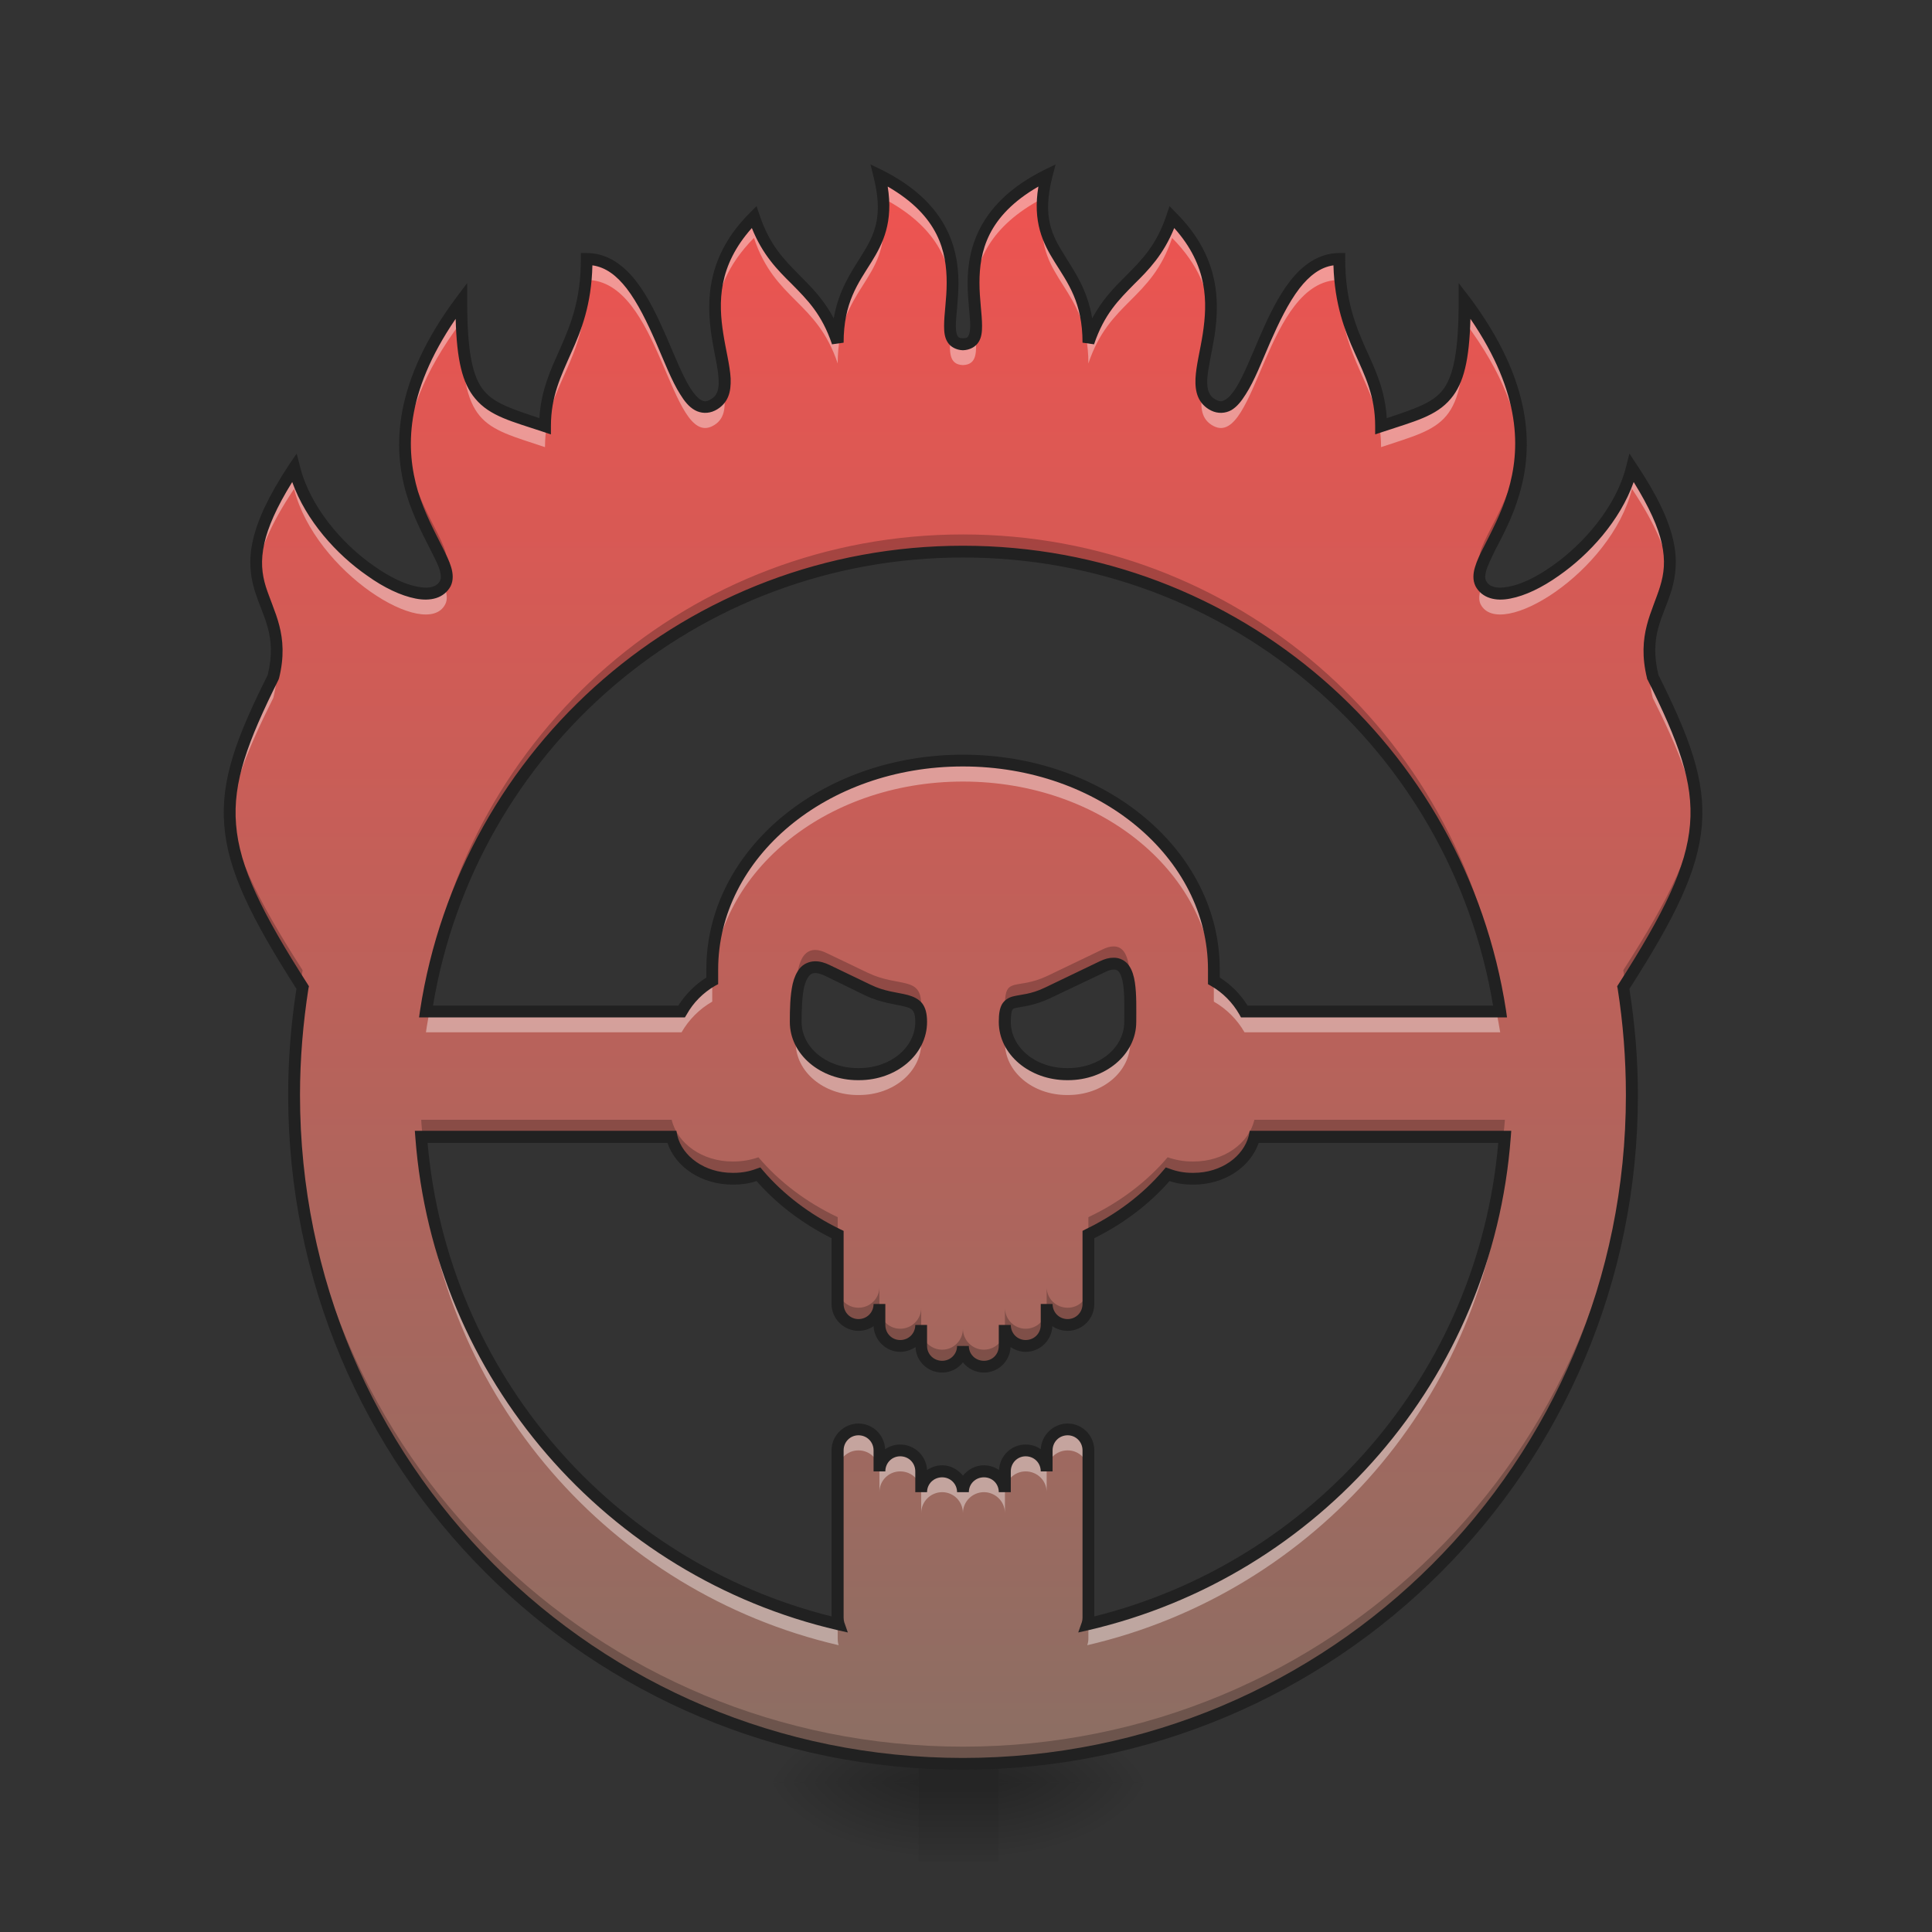 <?xml version="1.0" encoding="UTF-8"?>
<svg xmlns="http://www.w3.org/2000/svg" xmlns:xlink="http://www.w3.org/1999/xlink" width="32pt" height="32pt" viewBox="0 0 32 32" version="1.1">
<rect x="0" y="0" width="32" height="32" fill="#333333" stroke="none"/>
<defs>
<linearGradient id="linear0" gradientUnits="userSpaceOnUse" x1="254" y1="233.5" x2="254" y2="254.667" gradientTransform="matrix(0.005,0,0,0.063,14.609,14.927)">
<stop offset="0" style="stop-color:rgb(0%,0%,0%);stop-opacity:0.275;"/>
<stop offset="1" style="stop-color:rgb(0%,0%,0%);stop-opacity:0;"/>
</linearGradient>
<radialGradient id="radial0" gradientUnits="userSpaceOnUse" cx="450.909" cy="189.579" fx="450.909" fy="189.579" r="21.167" gradientTransform="matrix(0,-0.078,-0.141,-0,42.869,65.084)">
<stop offset="0" style="stop-color:rgb(0%,0%,0%);stop-opacity:0.314;"/>
<stop offset="0.222" style="stop-color:rgb(0%,0%,0%);stop-opacity:0.275;"/>
<stop offset="1" style="stop-color:rgb(0%,0%,0%);stop-opacity:0;"/>
</radialGradient>
<radialGradient id="radial1" gradientUnits="userSpaceOnUse" cx="450.909" cy="189.579" fx="450.909" fy="189.579" r="21.167" gradientTransform="matrix(-0,0.078,0.141,0,-11.116,-6.039)">
<stop offset="0" style="stop-color:rgb(0%,0%,0%);stop-opacity:0.314;"/>
<stop offset="0.222" style="stop-color:rgb(0%,0%,0%);stop-opacity:0.275;"/>
<stop offset="1" style="stop-color:rgb(0%,0%,0%);stop-opacity:0;"/>
</radialGradient>
<radialGradient id="radial2" gradientUnits="userSpaceOnUse" cx="450.909" cy="189.579" fx="450.909" fy="189.579" r="21.167" gradientTransform="matrix(-0,-0.078,0.141,-0,-11.116,65.084)">
<stop offset="0" style="stop-color:rgb(0%,0%,0%);stop-opacity:0.314;"/>
<stop offset="0.222" style="stop-color:rgb(0%,0%,0%);stop-opacity:0.275;"/>
<stop offset="1" style="stop-color:rgb(0%,0%,0%);stop-opacity:0;"/>
</radialGradient>
<radialGradient id="radial3" gradientUnits="userSpaceOnUse" cx="450.909" cy="189.579" fx="450.909" fy="189.579" r="21.167" gradientTransform="matrix(0,0.078,-0.141,0,42.869,-6.039)">
<stop offset="0" style="stop-color:rgb(0%,0%,0%);stop-opacity:0.314;"/>
<stop offset="0.222" style="stop-color:rgb(0%,0%,0%);stop-opacity:0.275;"/>
<stop offset="1" style="stop-color:rgb(0%,0%,0%);stop-opacity:0;"/>
</radialGradient>
<linearGradient id="linear1" gradientUnits="userSpaceOnUse" x1="960" y1="175.118" x2="960" y2="1695.118" gradientTransform="matrix(0.017,0,0,0.017,-0.667,-0.127)">
<stop offset="0" style="stop-color:rgb(93.725%,32.549%,31.373%);stop-opacity:1;"/>
<stop offset="1" style="stop-color:rgb(55.294%,43.137%,38.824%);stop-opacity:1;"/>
</linearGradient>
</defs>
<g id="surface1">
<path style=" stroke:none;fill-rule:nonzero;fill:url(#linear0);" d="M 15.215 29.191 L 16.539 29.191 L 16.539 30.844 L 15.215 30.844 Z M 15.215 29.191 "/>
<path style=" stroke:none;fill-rule:nonzero;fill:url(#radial0);" d="M 16.539 29.523 L 19.184 29.523 L 19.184 28.199 L 16.539 28.199 Z M 16.539 29.523 "/>
<path style=" stroke:none;fill-rule:nonzero;fill:url(#radial1);" d="M 15.215 29.523 L 12.57 29.523 L 12.57 30.844 L 15.215 30.844 Z M 15.215 29.523 "/>
<path style=" stroke:none;fill-rule:nonzero;fill:url(#radial2);" d="M 15.215 29.523 L 12.57 29.523 L 12.57 28.199 L 15.215 28.199 Z M 15.215 29.523 "/>
<path style=" stroke:none;fill-rule:nonzero;fill:url(#radial3);" d="M 16.539 29.523 L 19.184 29.523 L 19.184 30.844 L 16.539 30.844 Z M 16.539 29.523 "/>
<path style=" stroke:none;fill-rule:nonzero;fill:url(#linear1);" d="M 14.566 2.902 C 14.91 4.289 13.875 4.289 13.875 5.676 C 13.527 4.637 12.836 4.637 12.488 3.598 C 11.105 4.98 12.488 6.367 11.797 6.711 C 11.105 7.059 10.93 4.289 9.719 4.289 C 9.719 5.676 9.027 6.02 9.027 7.059 C 7.988 6.711 7.641 6.711 7.641 4.98 C 5.562 7.75 7.641 9.137 7.375 9.66 C 7.066 10.277 5.219 9.137 4.871 7.75 C 3.488 9.828 4.871 9.828 4.527 11.215 C 3.496 13.277 3.488 13.973 5.012 16.355 C 4.922 16.938 4.871 17.531 4.871 18.137 C 4.871 24.273 9.812 29.215 15.949 29.215 C 22.09 29.215 27.031 24.273 27.031 18.137 C 27.031 17.531 26.98 16.938 26.887 16.355 C 28.414 13.973 28.406 13.277 27.375 11.215 C 27.031 9.828 28.414 9.828 27.031 7.75 C 26.684 9.137 24.836 10.277 24.523 9.66 C 24.258 9.137 26.336 7.75 24.258 4.98 C 24.258 6.711 23.914 6.711 22.875 7.059 C 22.875 6.02 22.184 5.676 22.184 4.289 C 20.969 4.289 20.797 7.059 20.105 6.711 C 19.414 6.367 20.797 4.98 19.414 3.598 C 19.066 4.637 18.375 4.637 18.027 5.676 C 18.027 4.289 16.988 4.289 17.336 2.902 C 15.258 3.941 16.645 5.676 15.949 5.703 C 15.258 5.676 16.645 3.941 14.566 2.902 Z M 15.949 9.137 C 20.465 9.137 24.184 12.43 24.848 16.754 L 20.613 16.754 C 20.492 16.543 20.316 16.367 20.105 16.246 L 20.105 16.059 C 20.105 14.141 18.254 12.598 15.949 12.598 C 13.648 12.598 11.797 14.141 11.797 16.059 L 11.797 16.246 C 11.586 16.367 11.41 16.543 11.289 16.754 L 7.055 16.754 C 7.715 12.43 11.434 9.137 15.949 9.137 Z M 18.441 15.961 C 18.758 15.953 18.719 16.512 18.719 16.926 C 18.719 17.406 18.262 17.793 17.691 17.793 L 17.672 17.793 C 17.102 17.793 16.645 17.406 16.645 16.926 C 16.645 16.445 16.836 16.691 17.348 16.445 L 18.258 16.012 C 18.328 15.977 18.391 15.961 18.441 15.961 Z M 13.504 16.02 C 13.562 16.02 13.629 16.039 13.707 16.078 L 14.375 16.398 C 14.887 16.645 15.258 16.445 15.258 16.926 C 15.258 17.406 14.801 17.793 14.23 17.793 L 14.207 17.793 C 13.641 17.793 13.18 17.406 13.18 16.926 C 13.18 16.52 13.191 16.02 13.504 16.02 Z M 6.977 18.828 L 11.125 18.828 C 11.219 19.227 11.633 19.523 12.133 19.523 L 12.152 19.523 C 12.297 19.523 12.438 19.496 12.562 19.453 C 12.906 19.855 13.355 20.199 13.875 20.445 L 13.875 21.598 C 13.875 21.793 14.027 21.945 14.219 21.945 C 14.41 21.945 14.566 21.793 14.566 21.598 L 14.566 21.945 C 14.566 22.137 14.719 22.293 14.91 22.293 C 15.105 22.293 15.258 22.137 15.258 21.945 L 15.258 22.293 C 15.258 22.484 15.414 22.637 15.605 22.637 C 15.797 22.637 15.949 22.484 15.949 22.293 C 15.949 22.484 16.105 22.637 16.297 22.637 C 16.488 22.637 16.645 22.484 16.645 22.293 L 16.645 21.945 C 16.645 22.137 16.797 22.293 16.988 22.293 C 17.18 22.293 17.336 22.137 17.336 21.945 L 17.336 21.598 C 17.336 21.793 17.488 21.945 17.684 21.945 C 17.875 21.945 18.027 21.793 18.027 21.598 L 18.027 20.445 C 18.547 20.199 18.996 19.855 19.34 19.453 C 19.465 19.496 19.602 19.523 19.746 19.523 L 19.77 19.523 C 20.27 19.523 20.684 19.227 20.777 18.828 L 24.926 18.828 C 24.629 22.797 21.781 26.027 18.008 26.902 C 18.02 26.871 18.027 26.832 18.027 26.793 L 18.027 24.023 C 18.027 23.832 17.875 23.676 17.684 23.676 C 17.488 23.676 17.336 23.832 17.336 24.023 L 17.336 24.371 C 17.336 24.176 17.18 24.023 16.988 24.023 C 16.797 24.023 16.645 24.176 16.645 24.371 L 16.645 24.715 C 16.645 24.523 16.488 24.371 16.297 24.371 C 16.105 24.371 15.949 24.523 15.949 24.715 C 15.949 24.523 15.797 24.371 15.605 24.371 C 15.414 24.371 15.258 24.523 15.258 24.715 L 15.258 24.371 C 15.258 24.176 15.105 24.023 14.91 24.023 C 14.719 24.023 14.566 24.176 14.566 24.371 L 14.566 24.023 C 14.566 23.832 14.41 23.676 14.219 23.676 C 14.027 23.676 13.875 23.832 13.875 24.023 L 13.875 26.793 C 13.875 26.832 13.879 26.871 13.891 26.902 C 10.121 26.027 7.273 22.797 6.977 18.828 Z M 6.977 18.828 "/>
<path style=" stroke:none;fill-rule:nonzero;fill:rgb(100%,100%,100%);fill-opacity:0.392;" d="M 14.566 2.902 C 14.602 3.043 14.621 3.168 14.629 3.285 C 15.516 3.75 15.738 4.344 15.773 4.863 C 15.805 4.27 15.719 3.48 14.566 2.902 Z M 17.336 2.902 C 16.184 3.48 16.098 4.27 16.129 4.863 C 16.164 4.344 16.387 3.75 17.27 3.285 C 17.281 3.168 17.301 3.043 17.336 2.902 Z M 14.625 3.59 C 14.539 4.344 13.875 4.566 13.875 5.676 C 13.527 4.637 12.836 4.637 12.488 3.598 C 11.91 4.176 11.816 4.754 11.852 5.258 C 11.883 4.844 12.039 4.395 12.488 3.941 C 12.836 4.98 13.527 4.98 13.875 6.02 C 13.875 4.758 14.734 4.645 14.625 3.59 Z M 17.273 3.59 C 17.168 4.645 18.027 4.758 18.027 6.02 C 18.375 4.98 19.066 4.98 19.414 3.941 C 19.863 4.395 20.02 4.844 20.051 5.258 C 20.086 4.754 19.992 4.176 19.414 3.598 C 19.066 4.637 18.375 4.637 18.027 5.676 C 18.027 4.566 17.363 4.344 17.273 3.59 Z M 9.719 4.289 C 9.719 5.676 9.027 6.02 9.027 7.059 C 7.988 6.711 7.641 6.711 7.641 4.98 C 6.867 6.012 6.672 6.852 6.715 7.523 C 6.754 6.914 6.996 6.188 7.641 5.328 C 7.641 7.059 7.988 7.059 9.027 7.406 C 9.027 6.367 9.719 6.02 9.719 4.637 C 10.93 4.637 11.105 7.406 11.797 7.059 C 12.008 6.953 12.023 6.75 11.988 6.48 C 11.961 6.578 11.902 6.66 11.797 6.711 C 11.105 7.059 10.93 4.289 9.719 4.289 Z M 22.184 4.289 C 20.969 4.289 20.797 7.059 20.105 6.711 C 19.996 6.66 19.941 6.578 19.914 6.48 C 19.875 6.75 19.895 6.953 20.105 7.059 C 20.797 7.406 20.969 4.637 22.184 4.637 C 22.184 6.02 22.875 6.367 22.875 7.406 C 23.914 7.059 24.258 7.059 24.258 5.328 C 24.906 6.188 25.148 6.914 25.188 7.523 C 25.23 6.852 25.031 6.012 24.258 4.98 C 24.258 6.711 23.914 6.711 22.875 7.059 C 22.875 6.02 22.184 5.676 22.184 4.289 Z M 15.746 5.535 C 15.719 5.836 15.719 6.039 15.949 6.047 C 16.184 6.039 16.18 5.836 16.156 5.535 C 16.133 5.637 16.074 5.695 15.949 5.703 C 15.824 5.695 15.77 5.637 15.746 5.535 Z M 4.871 7.75 C 4.309 8.594 4.203 9.094 4.254 9.484 C 4.297 9.145 4.461 8.711 4.871 8.098 C 5.219 9.48 7.066 10.621 7.375 10.008 C 7.418 9.926 7.402 9.824 7.355 9.695 C 6.988 10.227 5.211 9.105 4.871 7.75 Z M 27.031 7.75 C 26.691 9.105 24.914 10.227 24.547 9.695 C 24.5 9.824 24.484 9.926 24.523 10.008 C 24.836 10.621 26.684 9.48 27.031 8.098 C 27.438 8.711 27.605 9.145 27.648 9.484 C 27.695 9.094 27.59 8.594 27.031 7.75 Z M 4.574 10.949 C 4.566 11.031 4.551 11.121 4.527 11.215 C 4.02 12.227 3.758 12.914 3.809 13.629 C 3.848 13.031 4.102 12.41 4.527 11.559 C 4.586 11.32 4.594 11.125 4.574 10.949 Z M 27.328 10.949 C 27.309 11.125 27.316 11.32 27.375 11.559 C 27.801 12.41 28.051 13.031 28.094 13.629 C 28.141 12.914 27.883 12.227 27.375 11.215 C 27.352 11.121 27.336 11.031 27.328 10.949 Z M 15.949 12.598 C 13.648 12.598 11.797 14.141 11.797 16.059 L 11.797 16.246 C 11.586 16.367 11.41 16.543 11.289 16.754 L 7.113 16.754 C 7.094 16.867 7.07 16.984 7.055 17.098 L 11.289 17.098 C 11.41 16.887 11.586 16.711 11.797 16.59 L 11.797 16.406 C 11.797 14.488 13.648 12.945 15.949 12.945 C 18.254 12.945 20.105 14.488 20.105 16.406 L 20.105 16.59 C 20.316 16.711 20.492 16.887 20.613 17.098 L 24.848 17.098 C 24.828 16.984 24.809 16.867 24.785 16.754 L 20.613 16.754 C 20.492 16.543 20.316 16.367 20.105 16.246 L 20.105 16.059 C 20.105 14.141 18.254 12.598 15.949 12.598 Z M 4.973 16.637 C 4.906 17.129 4.871 17.629 4.871 18.137 C 4.871 18.195 4.871 18.254 4.875 18.309 C 4.883 17.766 4.93 17.227 5.012 16.703 C 5 16.68 4.984 16.66 4.973 16.637 Z M 26.93 16.637 C 26.914 16.66 26.902 16.68 26.887 16.703 C 26.973 17.227 27.02 17.766 27.027 18.309 C 27.027 18.254 27.031 18.195 27.031 18.137 C 27.031 17.629 26.996 17.129 26.93 16.637 Z M 18.719 16.914 C 18.719 16.918 18.719 16.922 18.719 16.926 C 18.719 17.406 18.262 17.793 17.691 17.793 L 17.672 17.793 C 17.164 17.793 16.75 17.488 16.66 17.086 C 16.648 17.129 16.645 17.191 16.645 17.273 C 16.645 17.75 17.102 18.137 17.672 18.137 L 17.691 18.137 C 18.262 18.137 18.719 17.75 18.719 17.273 C 18.719 17.16 18.723 17.035 18.719 16.914 Z M 13.184 17.008 C 13.184 17.094 13.18 17.188 13.18 17.273 C 13.18 17.75 13.641 18.137 14.207 18.137 L 14.23 18.137 C 14.801 18.137 15.258 17.75 15.258 17.273 C 15.258 17.203 15.25 17.148 15.234 17.105 C 15.137 17.5 14.727 17.793 14.23 17.793 L 14.207 17.793 C 13.672 17.793 13.234 17.449 13.184 17.008 Z M 6.977 19.176 C 7.273 23.141 10.121 26.375 13.891 27.25 C 13.879 27.215 13.875 27.18 13.875 27.141 L 13.875 26.898 C 10.223 26.043 7.441 22.977 7.008 19.176 Z M 24.895 19.176 C 24.461 22.977 21.68 26.043 18.027 26.898 L 18.027 27.141 C 18.027 27.18 18.02 27.215 18.008 27.25 C 21.781 26.375 24.629 23.141 24.926 19.176 Z M 14.219 23.676 C 14.027 23.676 13.875 23.832 13.875 24.023 L 13.875 24.371 C 13.875 24.176 14.027 24.023 14.219 24.023 C 14.41 24.023 14.566 24.176 14.566 24.371 L 14.566 24.023 C 14.566 23.832 14.41 23.676 14.219 23.676 Z M 14.566 24.371 L 14.566 24.715 C 14.566 24.523 14.719 24.371 14.91 24.371 C 15.105 24.371 15.258 24.523 15.258 24.715 L 15.258 24.371 C 15.258 24.176 15.105 24.023 14.91 24.023 C 14.719 24.023 14.566 24.176 14.566 24.371 Z M 15.258 24.715 L 15.258 25.062 C 15.258 24.871 15.414 24.715 15.605 24.715 C 15.797 24.715 15.949 24.871 15.949 25.062 C 15.949 24.871 16.105 24.715 16.297 24.715 C 16.488 24.715 16.645 24.871 16.645 25.062 L 16.645 24.715 C 16.645 24.523 16.488 24.371 16.297 24.371 C 16.105 24.371 15.949 24.523 15.949 24.715 C 15.949 24.523 15.797 24.371 15.605 24.371 C 15.414 24.371 15.258 24.523 15.258 24.715 Z M 16.645 24.715 C 16.645 24.523 16.797 24.371 16.988 24.371 C 17.18 24.371 17.336 24.523 17.336 24.715 L 17.336 24.371 C 17.336 24.176 17.18 24.023 16.988 24.023 C 16.797 24.023 16.645 24.176 16.645 24.371 Z M 17.336 24.371 C 17.336 24.176 17.488 24.023 17.684 24.023 C 17.875 24.023 18.027 24.176 18.027 24.371 L 18.027 24.023 C 18.027 23.832 17.875 23.676 17.684 23.676 C 17.488 23.676 17.336 23.832 17.336 24.023 Z M 17.336 24.371 "/>
<path style=" stroke:none;fill-rule:nonzero;fill:rgb(0%,0%,0%);fill-opacity:0.235;" d="M 14.566 2.902 C 14.602 3.039 14.621 3.164 14.629 3.277 C 14.641 3.172 14.641 3.059 14.625 2.934 C 14.605 2.926 14.586 2.914 14.566 2.902 Z M 17.336 2.902 C 17.316 2.914 17.297 2.926 17.277 2.934 C 17.262 3.059 17.262 3.172 17.27 3.277 C 17.281 3.164 17.301 3.039 17.336 2.902 Z M 15.773 4.543 C 15.762 4.828 15.715 5.074 15.742 5.23 C 15.758 5.039 15.789 4.801 15.773 4.543 Z M 16.129 4.543 C 16.113 4.801 16.145 5.039 16.16 5.23 C 16.184 5.074 16.141 4.828 16.129 4.543 Z M 11.848 4.941 C 11.816 5.418 11.953 5.848 11.992 6.172 C 12.047 5.891 11.879 5.453 11.848 4.941 Z M 20.055 4.941 C 20.023 5.453 19.852 5.891 19.91 6.172 C 19.949 5.848 20.082 5.418 20.055 4.941 Z M 6.711 7.207 C 6.656 8.27 7.227 8.969 7.367 9.391 C 7.371 9.387 7.375 9.383 7.375 9.375 C 7.543 9.043 6.773 8.367 6.711 7.207 Z M 25.188 7.207 C 25.129 8.367 24.355 9.043 24.523 9.375 C 24.527 9.383 24.531 9.387 24.531 9.391 C 24.676 8.969 25.242 8.27 25.188 7.207 Z M 15.949 8.852 C 11.434 8.852 7.715 12.145 7.055 16.469 L 7.102 16.469 C 7.883 12.285 11.535 9.137 15.949 9.137 C 20.367 9.137 24.02 12.285 24.797 16.469 L 24.848 16.469 C 24.184 12.145 20.465 8.852 15.949 8.852 Z M 4.25 9.172 C 4.191 9.773 4.523 10.086 4.578 10.633 C 4.633 10.004 4.305 9.688 4.25 9.172 Z M 27.652 9.172 C 27.598 9.688 27.266 10.004 27.324 10.633 C 27.375 10.086 27.711 9.773 27.652 9.172 Z M 3.805 13.316 C 3.762 14.148 4.121 14.953 4.98 16.301 C 4.988 16.227 5 16.148 5.012 16.07 C 4.227 14.844 3.848 14.066 3.805 13.316 Z M 28.094 13.316 C 28.051 14.066 27.672 14.844 26.887 16.07 C 26.898 16.148 26.91 16.227 26.922 16.301 C 27.781 14.953 28.141 14.148 28.094 13.316 Z M 18.441 15.676 C 18.391 15.676 18.328 15.691 18.258 15.727 L 17.348 16.164 C 16.836 16.406 16.645 16.16 16.645 16.641 C 16.645 16.684 16.648 16.727 16.652 16.77 C 16.699 16.504 16.906 16.66 17.348 16.445 L 18.258 16.012 C 18.328 15.977 18.391 15.961 18.441 15.961 C 18.672 15.957 18.715 16.258 18.719 16.582 C 18.723 16.176 18.742 15.668 18.441 15.676 Z M 13.504 15.734 C 13.191 15.734 13.18 16.238 13.18 16.641 C 13.18 16.66 13.184 16.684 13.184 16.703 C 13.195 16.355 13.246 16.02 13.504 16.02 C 13.562 16.02 13.629 16.039 13.707 16.078 L 14.375 16.398 C 14.828 16.617 15.172 16.488 15.242 16.785 C 15.254 16.738 15.258 16.691 15.258 16.641 C 15.258 16.16 14.887 16.359 14.375 16.113 L 13.707 15.793 C 13.629 15.754 13.562 15.734 13.504 15.734 Z M 4.871 18 C 4.871 18.043 4.871 18.09 4.871 18.137 C 4.871 24.273 9.812 29.215 15.949 29.215 C 22.09 29.215 27.031 24.273 27.031 18.137 C 27.031 18.09 27.027 18.043 27.027 18 C 26.949 24.07 22.039 28.93 15.949 28.93 C 9.863 28.93 4.949 24.07 4.871 18 Z M 6.977 18.547 C 6.98 18.641 6.992 18.734 7 18.828 L 11.125 18.828 C 11.219 19.227 11.633 19.523 12.133 19.523 L 12.152 19.523 C 12.297 19.523 12.438 19.496 12.562 19.453 C 12.906 19.855 13.355 20.199 13.875 20.445 L 13.875 20.16 C 13.355 19.914 12.906 19.574 12.562 19.168 C 12.438 19.211 12.297 19.238 12.152 19.238 L 12.133 19.238 C 11.633 19.238 11.219 18.941 11.125 18.547 Z M 20.777 18.547 C 20.684 18.941 20.27 19.238 19.77 19.238 L 19.746 19.238 C 19.602 19.238 19.465 19.211 19.34 19.168 C 18.996 19.574 18.547 19.914 18.027 20.16 L 18.027 20.445 C 18.547 20.199 18.996 19.855 19.34 19.453 C 19.465 19.496 19.602 19.523 19.746 19.523 L 19.77 19.523 C 20.27 19.523 20.684 19.227 20.777 18.828 L 24.898 18.828 C 24.91 18.734 24.918 18.641 24.926 18.547 Z M 13.875 21.316 L 13.875 21.598 C 13.875 21.793 14.027 21.945 14.219 21.945 C 14.41 21.945 14.566 21.793 14.566 21.598 L 14.566 21.316 C 14.566 21.508 14.41 21.66 14.219 21.66 C 14.027 21.66 13.875 21.508 13.875 21.316 Z M 17.336 21.316 L 17.336 21.598 C 17.336 21.793 17.488 21.945 17.684 21.945 C 17.875 21.945 18.027 21.793 18.027 21.598 L 18.027 21.316 C 18.027 21.508 17.875 21.66 17.684 21.66 C 17.488 21.66 17.336 21.508 17.336 21.316 Z M 14.566 21.66 L 14.566 21.945 C 14.566 22.137 14.719 22.293 14.91 22.293 C 15.105 22.293 15.258 22.137 15.258 21.945 L 15.258 21.66 C 15.258 21.852 15.105 22.008 14.91 22.008 C 14.719 22.008 14.566 21.852 14.566 21.66 Z M 16.645 21.66 L 16.645 21.945 C 16.645 22.137 16.797 22.293 16.988 22.293 C 17.18 22.293 17.336 22.137 17.336 21.945 L 17.336 21.66 C 17.336 21.852 17.18 22.008 16.988 22.008 C 16.797 22.008 16.645 21.852 16.645 21.66 Z M 15.258 22.008 L 15.258 22.293 C 15.258 22.484 15.414 22.637 15.605 22.637 C 15.797 22.637 15.949 22.484 15.949 22.293 C 15.949 22.484 16.105 22.637 16.297 22.637 C 16.488 22.637 16.645 22.484 16.645 22.293 L 16.645 22.008 C 16.645 22.199 16.488 22.355 16.297 22.355 C 16.105 22.355 15.949 22.199 15.949 22.008 C 15.949 22.199 15.797 22.355 15.605 22.355 C 15.414 22.355 15.258 22.199 15.258 22.008 Z M 13.875 26.508 L 13.875 26.613 C 13.879 26.617 13.887 26.617 13.891 26.621 C 13.879 26.586 13.875 26.547 13.875 26.508 Z M 18.027 26.508 C 18.027 26.547 18.02 26.586 18.008 26.621 C 18.016 26.617 18.023 26.617 18.027 26.613 Z M 18.027 26.508 "/>
<path style=" stroke:none;fill-rule:nonzero;fill:rgb(12.941%,12.941%,12.941%);fill-opacity:1;" d="M 14.418 2.723 L 14.469 2.93 C 14.637 3.598 14.48 3.895 14.266 4.238 C 14.098 4.508 13.891 4.805 13.809 5.273 C 13.645 4.961 13.441 4.758 13.25 4.566 C 12.992 4.305 12.75 4.066 12.582 3.566 L 12.531 3.414 L 12.418 3.527 C 11.703 4.242 11.699 4.984 11.785 5.559 C 11.828 5.848 11.895 6.098 11.902 6.281 C 11.91 6.371 11.898 6.445 11.879 6.496 C 11.855 6.551 11.82 6.59 11.754 6.625 C 11.691 6.656 11.656 6.652 11.605 6.621 C 11.559 6.594 11.496 6.527 11.434 6.43 C 11.309 6.23 11.184 5.918 11.043 5.59 C 10.902 5.266 10.742 4.922 10.535 4.656 C 10.328 4.391 10.059 4.191 9.719 4.191 L 9.621 4.191 L 9.621 4.289 C 9.621 4.965 9.453 5.375 9.281 5.766 C 9.125 6.117 8.961 6.457 8.934 6.926 C 8.488 6.777 8.195 6.684 8.02 6.477 C 7.828 6.25 7.738 5.84 7.738 4.98 L 7.738 4.688 L 7.562 4.922 C 6.512 6.328 6.5 7.41 6.734 8.191 C 6.852 8.582 7.027 8.898 7.148 9.141 C 7.211 9.266 7.262 9.367 7.285 9.449 C 7.309 9.531 7.305 9.582 7.289 9.617 C 7.262 9.672 7.223 9.699 7.164 9.719 C 7.105 9.738 7.02 9.738 6.922 9.719 C 6.719 9.684 6.457 9.562 6.195 9.375 C 5.664 9.008 5.133 8.387 4.969 7.727 L 4.914 7.512 L 4.789 7.695 C 4.441 8.223 4.262 8.621 4.188 8.953 C 4.113 9.281 4.148 9.543 4.215 9.77 C 4.352 10.223 4.594 10.523 4.434 11.18 C 3.918 12.211 3.652 12.918 3.715 13.672 C 3.773 14.426 4.16 15.203 4.91 16.379 C 4.82 16.953 4.773 17.539 4.773 18.137 C 4.773 24.328 9.762 29.312 15.949 29.312 C 22.141 29.312 27.129 24.328 27.129 18.137 C 27.129 17.539 27.078 16.953 26.988 16.379 C 27.742 15.203 28.125 14.426 28.188 13.672 C 28.25 12.918 27.984 12.211 27.469 11.18 C 27.309 10.523 27.551 10.223 27.688 9.77 C 27.754 9.543 27.789 9.281 27.715 8.953 C 27.641 8.621 27.461 8.223 27.109 7.695 L 26.988 7.512 L 26.934 7.727 C 26.77 8.387 26.234 9.008 25.707 9.375 C 25.445 9.562 25.184 9.684 24.98 9.719 C 24.879 9.738 24.797 9.738 24.738 9.719 C 24.676 9.699 24.641 9.672 24.613 9.617 C 24.594 9.582 24.594 9.531 24.617 9.449 C 24.641 9.367 24.691 9.266 24.75 9.141 C 24.875 8.898 25.051 8.582 25.164 8.191 C 25.398 7.41 25.391 6.328 24.34 4.922 L 24.16 4.688 L 24.16 4.98 C 24.16 5.84 24.07 6.25 23.883 6.477 C 23.707 6.684 23.414 6.777 22.969 6.926 C 22.941 6.457 22.777 6.117 22.617 5.766 C 22.445 5.375 22.281 4.965 22.281 4.289 L 22.281 4.191 L 22.184 4.191 C 21.844 4.191 21.574 4.391 21.367 4.656 C 21.16 4.922 21 5.266 20.859 5.59 C 20.719 5.918 20.594 6.23 20.469 6.43 C 20.406 6.527 20.344 6.594 20.293 6.621 C 20.242 6.652 20.211 6.656 20.148 6.625 C 20.078 6.59 20.047 6.551 20.023 6.496 C 20 6.445 19.992 6.371 19.996 6.281 C 20.008 6.098 20.07 5.848 20.117 5.559 C 20.203 4.984 20.199 4.242 19.48 3.527 L 19.371 3.414 L 19.32 3.566 C 19.152 4.066 18.91 4.305 18.652 4.566 C 18.457 4.758 18.258 4.961 18.09 5.273 C 18.012 4.805 17.805 4.508 17.637 4.238 C 17.422 3.895 17.262 3.598 17.43 2.93 L 17.484 2.723 L 17.293 2.816 C 16.227 3.348 16.027 4.098 16.027 4.684 C 16.027 4.977 16.07 5.23 16.07 5.398 C 16.07 5.48 16.055 5.539 16.039 5.562 C 16.027 5.59 16.012 5.602 15.949 5.602 C 15.891 5.602 15.875 5.59 15.859 5.562 C 15.844 5.539 15.832 5.48 15.832 5.398 C 15.832 5.23 15.875 4.977 15.875 4.684 C 15.875 4.098 15.676 3.348 14.609 2.816 Z M 14.703 3.09 C 15.551 3.578 15.68 4.172 15.68 4.684 C 15.68 4.953 15.637 5.199 15.637 5.398 C 15.637 5.496 15.645 5.59 15.695 5.668 C 15.742 5.746 15.84 5.797 15.945 5.801 L 15.953 5.801 C 16.062 5.797 16.156 5.746 16.207 5.668 C 16.258 5.59 16.266 5.496 16.266 5.398 C 16.266 5.199 16.223 4.953 16.223 4.684 C 16.223 4.172 16.352 3.578 17.199 3.09 C 17.102 3.676 17.273 4.027 17.469 4.34 C 17.688 4.691 17.93 5.008 17.93 5.676 L 18.121 5.703 C 18.289 5.203 18.531 4.965 18.789 4.703 C 19.023 4.473 19.27 4.219 19.449 3.777 C 20.012 4.406 20 5.008 19.922 5.527 C 19.879 5.805 19.812 6.051 19.801 6.27 C 19.797 6.379 19.805 6.48 19.844 6.574 C 19.883 6.668 19.957 6.75 20.062 6.801 C 20.172 6.855 20.297 6.848 20.395 6.793 C 20.488 6.738 20.562 6.645 20.633 6.531 C 20.777 6.309 20.898 5.992 21.039 5.668 C 21.18 5.348 21.336 5.02 21.523 4.777 C 21.688 4.566 21.867 4.426 22.086 4.395 C 22.105 5.043 22.273 5.473 22.438 5.844 C 22.613 6.234 22.777 6.562 22.777 7.059 L 22.777 7.195 L 22.906 7.152 C 23.422 6.98 23.789 6.895 24.031 6.602 C 24.246 6.348 24.336 5.961 24.355 5.281 C 25.203 6.523 25.184 7.445 24.977 8.137 C 24.867 8.504 24.703 8.805 24.578 9.055 C 24.512 9.18 24.461 9.289 24.43 9.395 C 24.398 9.5 24.391 9.609 24.438 9.707 C 24.488 9.805 24.578 9.875 24.68 9.906 C 24.781 9.938 24.895 9.938 25.016 9.914 C 25.262 9.867 25.539 9.734 25.82 9.535 C 26.324 9.184 26.832 8.625 27.059 7.984 C 27.32 8.406 27.465 8.734 27.523 8.996 C 27.59 9.293 27.559 9.508 27.496 9.715 C 27.375 10.125 27.102 10.516 27.281 11.238 L 27.281 11.246 L 27.289 11.258 C 27.801 12.285 28.051 12.953 27.992 13.656 C 27.934 14.359 27.566 15.117 26.805 16.305 L 26.785 16.336 L 26.793 16.371 C 26.883 16.945 26.93 17.535 26.93 18.137 C 26.93 24.223 22.035 29.117 15.949 29.117 C 9.867 29.117 4.969 24.223 4.969 18.137 C 4.969 17.535 5.02 16.945 5.109 16.371 L 5.117 16.336 L 5.098 16.305 C 4.336 15.117 3.965 14.359 3.91 13.656 C 3.852 12.953 4.102 12.285 4.613 11.258 L 4.617 11.246 L 4.621 11.238 C 4.801 10.516 4.527 10.125 4.402 9.715 C 4.34 9.508 4.312 9.293 4.379 8.996 C 4.438 8.734 4.578 8.406 4.84 7.984 C 5.07 8.625 5.574 9.184 6.082 9.535 C 6.359 9.734 6.641 9.867 6.883 9.914 C 7.004 9.938 7.121 9.938 7.223 9.906 C 7.324 9.875 7.414 9.805 7.465 9.707 C 7.512 9.609 7.504 9.5 7.473 9.395 C 7.441 9.289 7.387 9.18 7.324 9.055 C 7.199 8.805 7.035 8.504 6.922 8.137 C 6.719 7.445 6.699 6.523 7.547 5.281 C 7.566 5.961 7.656 6.348 7.871 6.602 C 8.113 6.895 8.48 6.98 8.996 7.152 L 9.125 7.195 L 9.125 7.059 C 9.125 6.562 9.289 6.234 9.461 5.844 C 9.629 5.473 9.797 5.043 9.812 4.395 C 10.035 4.426 10.215 4.566 10.379 4.777 C 10.566 5.02 10.723 5.348 10.863 5.668 C 11.004 5.992 11.125 6.309 11.266 6.531 C 11.336 6.645 11.41 6.738 11.508 6.793 C 11.605 6.848 11.73 6.855 11.84 6.801 C 11.945 6.75 12.02 6.668 12.059 6.574 C 12.098 6.48 12.105 6.379 12.102 6.27 C 12.09 6.051 12.023 5.805 11.98 5.527 C 11.898 5.008 11.891 4.406 12.453 3.777 C 12.629 4.219 12.879 4.473 13.113 4.703 C 13.371 4.965 13.613 5.203 13.781 5.703 L 13.973 5.676 C 13.973 5.008 14.215 4.691 14.434 4.34 C 14.629 4.027 14.797 3.676 14.703 3.09 Z M 15.949 9.039 C 11.387 9.039 7.625 12.367 6.957 16.738 L 6.941 16.852 L 11.344 16.852 L 11.375 16.801 C 11.484 16.605 11.648 16.441 11.844 16.328 L 11.895 16.301 L 11.895 16.059 C 11.895 14.207 13.691 12.695 15.949 12.695 C 18.207 12.695 20.008 14.207 20.008 16.059 L 20.008 16.301 L 20.055 16.328 C 20.254 16.441 20.414 16.605 20.527 16.801 L 20.555 16.852 L 24.961 16.852 L 24.945 16.738 C 24.273 12.367 20.516 9.039 15.949 9.039 Z M 15.949 9.234 C 20.379 9.234 24.027 12.434 24.73 16.656 L 20.664 16.656 C 20.547 16.469 20.391 16.309 20.203 16.191 L 20.203 16.059 C 20.203 14.078 18.297 12.5 15.949 12.5 C 13.605 12.5 11.699 14.078 11.699 16.059 L 11.699 16.191 C 11.512 16.309 11.355 16.469 11.234 16.656 L 7.172 16.656 C 7.875 12.434 11.523 9.234 15.949 9.234 Z M 18.441 15.863 C 18.367 15.863 18.297 15.883 18.215 15.922 L 17.305 16.359 C 17.066 16.473 16.914 16.469 16.777 16.504 C 16.711 16.52 16.637 16.562 16.594 16.637 C 16.555 16.711 16.543 16.801 16.543 16.926 C 16.543 17.469 17.059 17.891 17.672 17.891 L 17.691 17.891 C 18.305 17.891 18.82 17.469 18.82 16.926 C 18.82 16.723 18.828 16.477 18.797 16.27 C 18.781 16.168 18.754 16.07 18.699 15.992 C 18.645 15.914 18.547 15.859 18.441 15.863 Z M 13.504 15.922 C 13.398 15.922 13.305 15.969 13.246 16.039 C 13.188 16.113 13.152 16.199 13.129 16.297 C 13.086 16.492 13.082 16.723 13.082 16.926 C 13.082 17.469 13.594 17.891 14.207 17.891 L 14.23 17.891 C 14.844 17.891 15.355 17.469 15.355 16.926 C 15.355 16.793 15.332 16.691 15.27 16.613 C 15.207 16.539 15.121 16.504 15.035 16.48 C 14.859 16.434 14.656 16.426 14.418 16.309 L 13.75 15.988 C 13.664 15.945 13.582 15.922 13.504 15.922 Z M 18.445 16.059 C 18.492 16.059 18.512 16.07 18.539 16.105 C 18.566 16.145 18.59 16.215 18.602 16.301 C 18.629 16.477 18.621 16.715 18.621 16.926 C 18.621 17.344 18.219 17.691 17.691 17.691 L 17.672 17.691 C 17.145 17.691 16.742 17.344 16.742 16.926 C 16.742 16.812 16.754 16.75 16.766 16.73 C 16.781 16.707 16.785 16.703 16.828 16.695 C 16.914 16.672 17.117 16.664 17.391 16.535 L 18.301 16.102 C 18.363 16.07 18.41 16.059 18.445 16.059 Z M 13.504 16.117 C 13.539 16.117 13.594 16.129 13.668 16.164 L 14.332 16.488 C 14.605 16.617 14.844 16.633 14.984 16.672 C 15.055 16.688 15.094 16.707 15.117 16.738 C 15.141 16.766 15.16 16.82 15.16 16.926 C 15.16 17.344 14.754 17.691 14.23 17.691 L 14.207 17.691 C 13.684 17.691 13.277 17.344 13.277 16.926 C 13.277 16.723 13.285 16.5 13.32 16.344 C 13.34 16.266 13.367 16.203 13.398 16.168 C 13.426 16.133 13.453 16.117 13.504 16.117 Z M 6.871 18.73 L 6.879 18.836 C 7.18 22.844 10.059 26.113 13.871 27 L 14.043 27.039 L 13.984 26.871 C 13.977 26.848 13.973 26.82 13.973 26.793 L 13.973 24.023 C 13.973 23.883 14.082 23.773 14.219 23.773 C 14.359 23.773 14.469 23.883 14.469 24.023 L 14.469 24.371 L 14.664 24.371 C 14.664 24.23 14.773 24.121 14.91 24.121 C 15.051 24.121 15.16 24.23 15.16 24.371 L 15.16 24.715 L 15.355 24.715 C 15.355 24.578 15.465 24.469 15.605 24.469 C 15.742 24.469 15.852 24.578 15.852 24.715 L 16.047 24.715 C 16.047 24.578 16.156 24.469 16.297 24.469 C 16.438 24.469 16.543 24.578 16.543 24.715 L 16.742 24.715 L 16.742 24.371 C 16.742 24.23 16.852 24.121 16.988 24.121 C 17.129 24.121 17.238 24.23 17.238 24.371 L 17.434 24.371 L 17.434 24.023 C 17.434 23.883 17.543 23.773 17.684 23.773 C 17.82 23.773 17.93 23.883 17.93 24.023 L 17.93 26.793 C 17.93 26.82 17.926 26.848 17.918 26.871 L 17.859 27.039 L 18.031 27 C 21.844 26.113 24.723 22.844 25.023 18.836 L 25.031 18.73 L 20.699 18.73 L 20.684 18.809 C 20.598 19.152 20.23 19.426 19.77 19.426 L 19.746 19.426 C 19.613 19.426 19.488 19.402 19.375 19.359 L 19.309 19.336 L 19.266 19.387 C 18.93 19.781 18.492 20.113 17.984 20.359 L 17.93 20.387 L 17.93 21.598 C 17.93 21.738 17.82 21.848 17.684 21.848 C 17.543 21.848 17.434 21.738 17.434 21.598 L 17.238 21.598 L 17.238 21.945 C 17.238 22.086 17.129 22.195 16.988 22.195 C 16.852 22.195 16.742 22.086 16.742 21.945 L 16.543 21.945 L 16.543 22.293 C 16.543 22.43 16.438 22.539 16.297 22.539 C 16.156 22.539 16.047 22.43 16.047 22.293 L 15.852 22.293 C 15.852 22.43 15.742 22.539 15.605 22.539 C 15.465 22.539 15.355 22.43 15.355 22.293 L 15.355 21.945 L 15.16 21.945 C 15.16 22.086 15.051 22.195 14.91 22.195 C 14.773 22.195 14.664 22.086 14.664 21.945 L 14.664 21.598 L 14.469 21.598 C 14.469 21.738 14.359 21.848 14.219 21.848 C 14.082 21.848 13.973 21.738 13.973 21.598 L 13.973 20.387 L 13.914 20.359 C 13.41 20.113 12.973 19.781 12.637 19.387 L 12.594 19.336 L 12.527 19.359 C 12.414 19.402 12.289 19.426 12.152 19.426 L 12.133 19.426 C 11.672 19.426 11.301 19.152 11.219 18.809 L 11.203 18.73 Z M 7.082 18.93 L 11.055 18.93 C 11.191 19.336 11.625 19.621 12.133 19.621 L 12.152 19.621 C 12.285 19.621 12.414 19.602 12.531 19.562 C 12.867 19.945 13.289 20.266 13.773 20.508 L 13.773 21.598 C 13.773 21.844 13.977 22.043 14.219 22.043 C 14.312 22.043 14.398 22.016 14.469 21.965 C 14.48 22.199 14.676 22.391 14.91 22.391 C 15.004 22.391 15.09 22.359 15.164 22.312 C 15.172 22.547 15.367 22.734 15.605 22.734 C 15.746 22.734 15.867 22.668 15.949 22.566 C 16.031 22.668 16.156 22.734 16.297 22.734 C 16.535 22.734 16.727 22.547 16.738 22.312 C 16.809 22.359 16.898 22.391 16.988 22.391 C 17.227 22.391 17.422 22.199 17.43 21.965 C 17.504 22.016 17.59 22.043 17.684 22.043 C 17.926 22.043 18.125 21.844 18.125 21.598 L 18.125 20.508 C 18.613 20.266 19.035 19.945 19.371 19.562 C 19.488 19.602 19.617 19.621 19.746 19.621 L 19.77 19.621 C 20.277 19.621 20.707 19.336 20.848 18.93 L 24.816 18.93 C 24.484 22.754 21.754 25.867 18.125 26.773 L 18.125 24.023 C 18.125 23.777 17.926 23.578 17.684 23.578 C 17.445 23.578 17.25 23.77 17.238 24.004 C 17.168 23.953 17.082 23.926 16.988 23.926 C 16.75 23.926 16.559 24.113 16.547 24.348 C 16.477 24.301 16.391 24.27 16.297 24.27 C 16.156 24.27 16.031 24.34 15.949 24.441 C 15.867 24.34 15.746 24.27 15.605 24.27 C 15.512 24.27 15.426 24.301 15.355 24.348 C 15.344 24.113 15.148 23.926 14.91 23.926 C 14.82 23.926 14.734 23.953 14.66 24.004 C 14.652 23.77 14.457 23.578 14.219 23.578 C 13.977 23.578 13.773 23.777 13.773 24.023 L 13.773 26.773 C 10.148 25.867 7.418 22.754 7.082 18.93 Z M 7.082 18.93 "/>
</g>
</svg>
